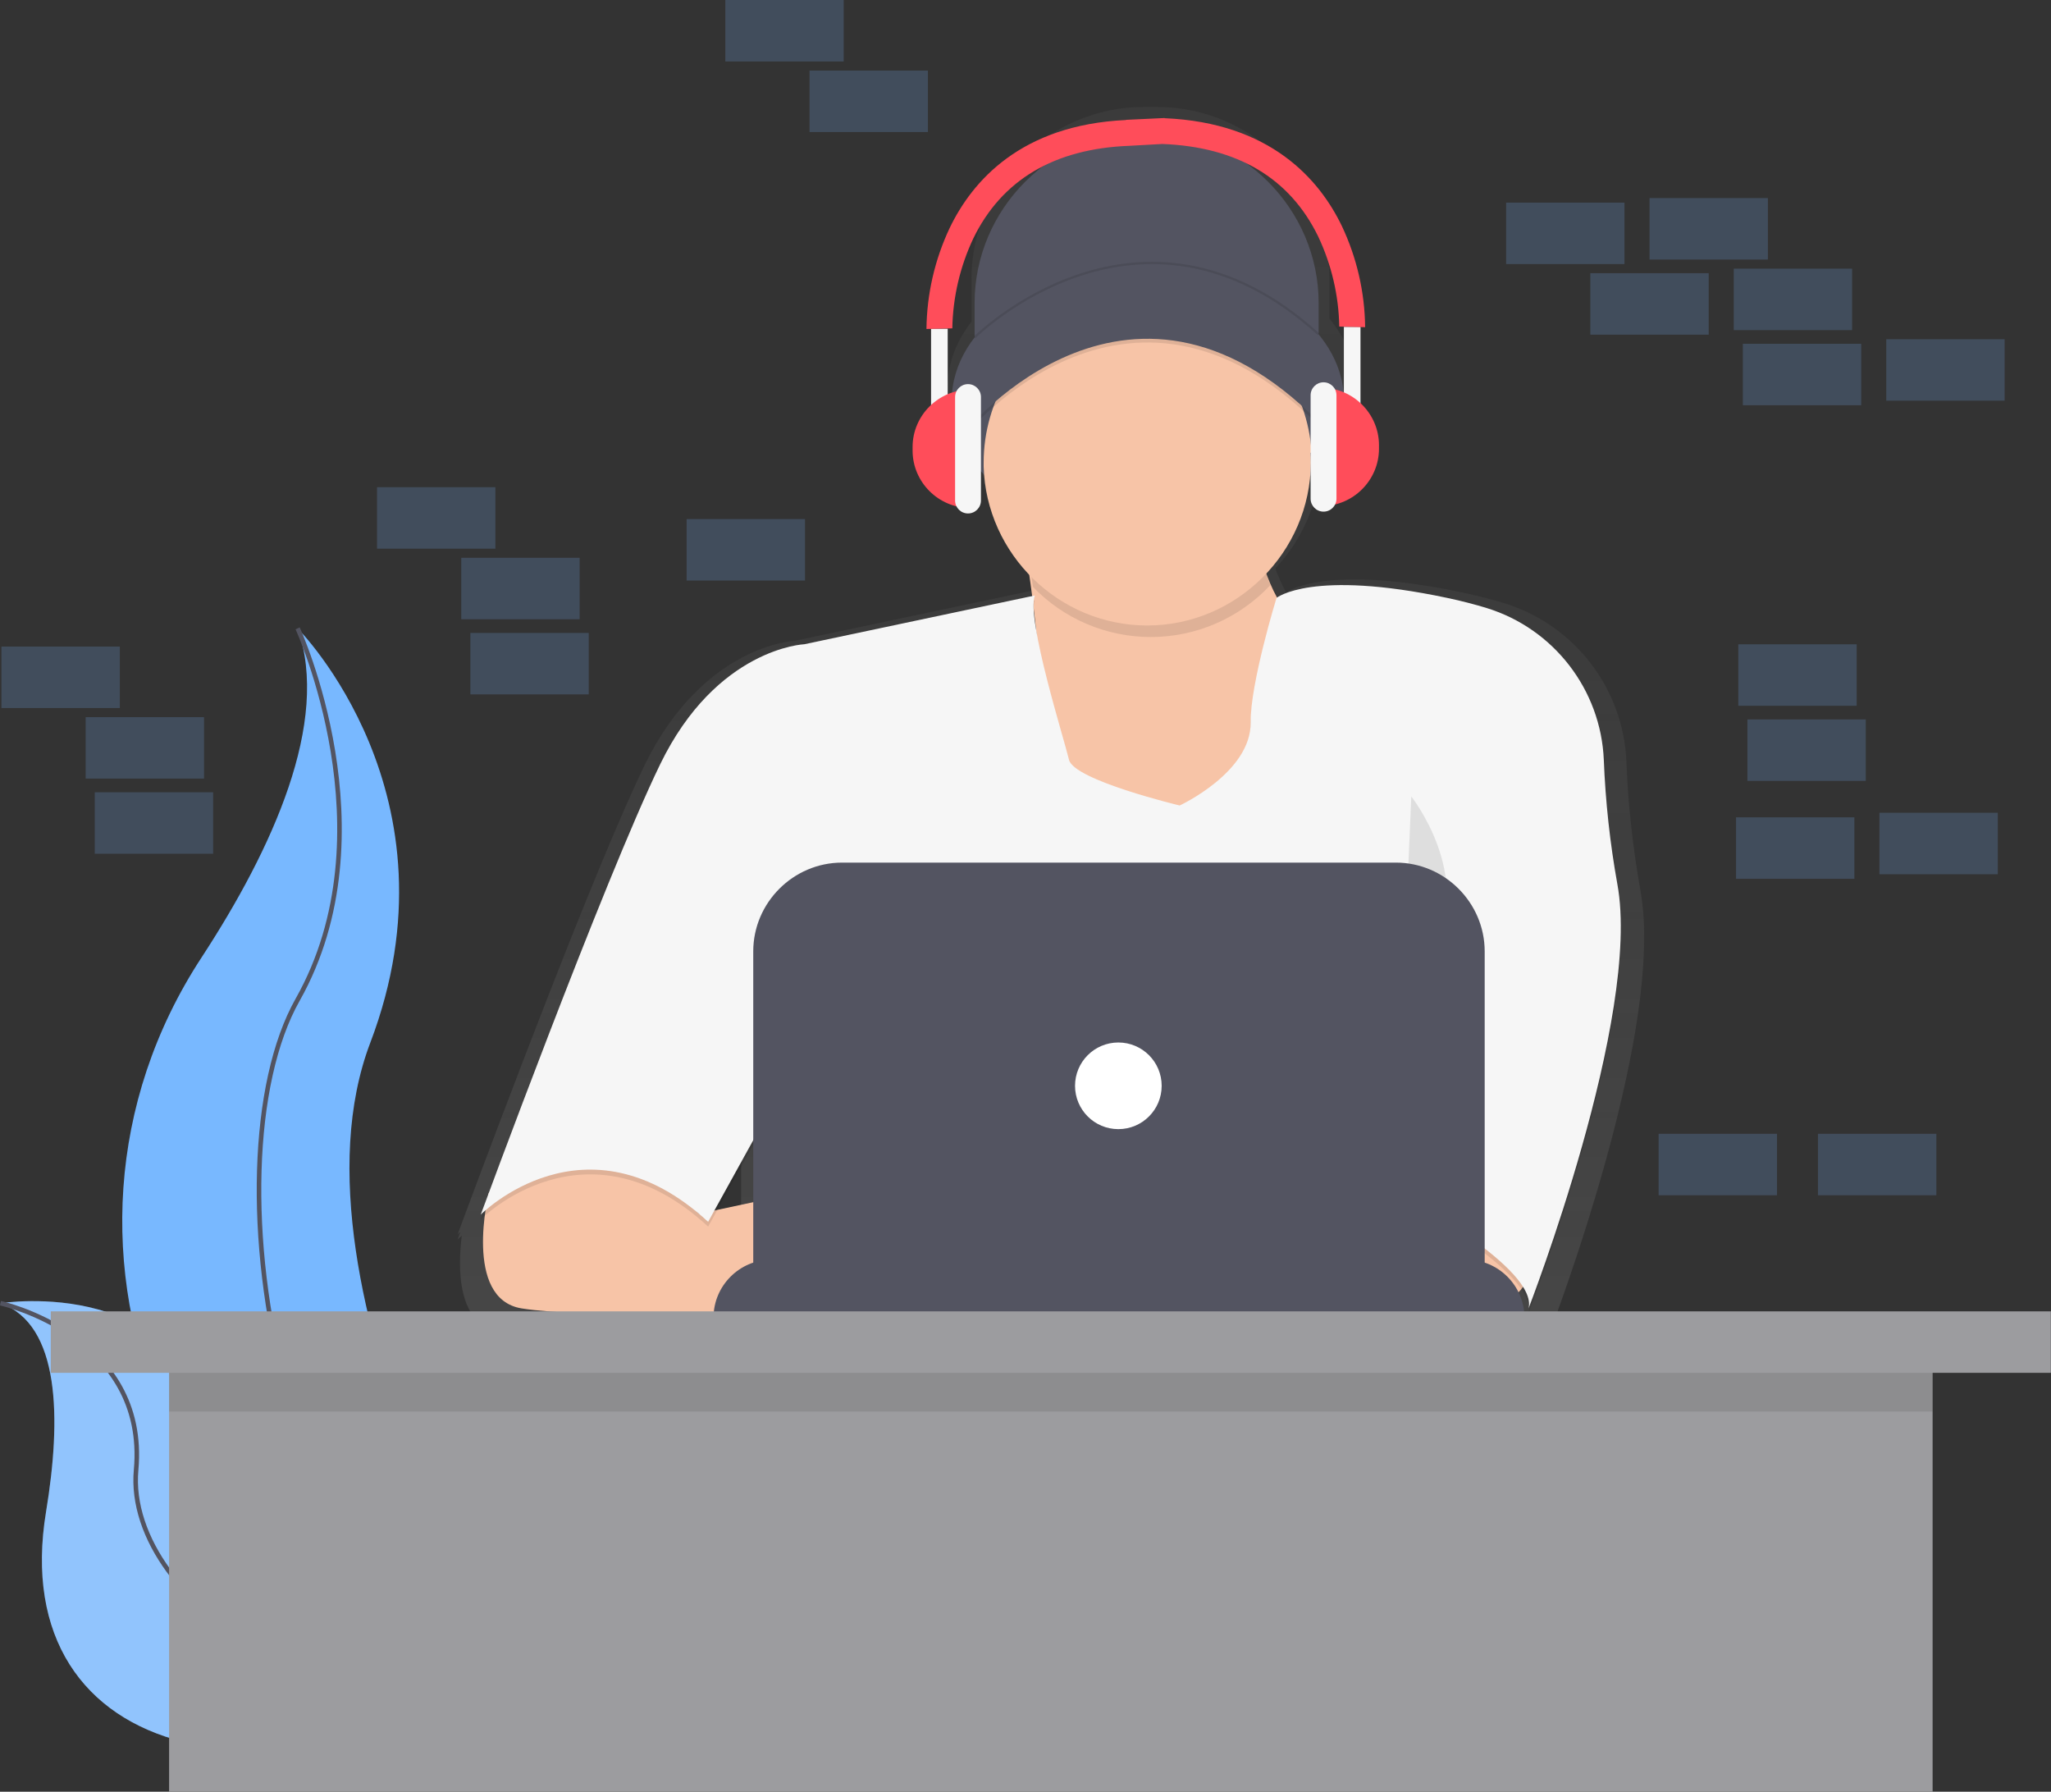 <?xml version="1.0" encoding="UTF-8" standalone="no"?>
<!DOCTYPE svg PUBLIC "-//W3C//DTD SVG 1.1//EN" "http://www.w3.org/Graphics/SVG/1.1/DTD/svg11.dtd">
<svg width="100%" height="100%" viewBox="0 0 901 787" version="1.1" xmlns="http://www.w3.org/2000/svg" xmlns:xlink="http://www.w3.org/1999/xlink" xml:space="preserve" xmlns:serif="http://www.serif.com/" style="fill-rule:evenodd;clip-rule:evenodd;stroke-miterlimit:10;">
    <rect x="0" y="0" width="901" height="787" fill="#333333" stroke="none"/>
    <rect x="763.63" y="283" width="52" height="27" style="fill:rgb(120,184,255);fill-opacity:0.2;"/>
    <rect x="767.63" y="316" width="52" height="27" style="fill:rgb(120,184,255);fill-opacity:0.2;"/>
    <rect x="724.63" y="87" width="52" height="27" style="fill:rgb(120,184,255);fill-opacity:0.2;"/>
    <rect x="761.63" y="118" width="52" height="27" style="fill:rgb(120,184,255);fill-opacity:0.2;"/>
    <rect x="661.63" y="89" width="52" height="27" style="fill:rgb(120,184,255);fill-opacity:0.2;"/>
    <rect x="828.63" y="149" width="52" height="27" style="fill:rgb(120,184,255);fill-opacity:0.2;"/>
    <rect x="765.63" y="151" width="52" height="27" style="fill:rgb(120,184,255);fill-opacity:0.2;"/>
    <rect x="698.63" y="120" width="52" height="27" style="fill:rgb(120,184,255);fill-opacity:0.2;"/>
    <rect x="825.63" y="357" width="52" height="27" style="fill:rgb(120,184,255);fill-opacity:0.2;"/>
    <rect x="762.63" y="359" width="52" height="27" style="fill:rgb(120,184,255);fill-opacity:0.2;"/>
    <g transform="matrix(1,0,0,1,-149.42,-56.5)">
        <path d="M280.17,332.5C280.17,332.5 353.46,405.79 312.09,514.5C270.72,623.21 383,804.14 383,804.14C383,804.14 381.8,803.96 379.57,803.57C229.05,777 154.26,604.85 238,477C269.08,429.41 294.62,373.64 280.17,332.5Z" style="fill:rgb(120,184,255);fill-rule:nonzero;"/>
    </g>
    <g transform="matrix(1,0,0,1,-149.42,-56.5)">
        <path d="M280.17,332.5C280.17,332.5 321.54,422.34 280.17,495.62C238.8,568.9 273.08,774.62 383.01,804.14" style="fill:none;fill-rule:nonzero;stroke:rgb(83,84,97);stroke-width:2px;"/>
    </g>
    <g transform="matrix(1,0,0,1,-149.42,-56.5)">
        <path d="M149.63,628.92C149.63,628.92 233.26,615.6 240.88,690.55C248.5,765.5 401.7,775.89 401.7,775.89C401.7,775.89 400.7,776.57 398.83,777.8C272.34,860.8 151.43,830.69 169.66,720.44C176.43,679.45 175.87,638.28 149.63,628.92Z" style="fill:rgb(120,184,255);fill-rule:nonzero;"/>
    </g>
    <g transform="matrix(1,0,0,1,-149.42,-56.5)">
        <path d="M149.63,628.92C149.63,628.92 233.26,615.6 240.88,690.55C248.5,765.5 401.7,775.89 401.7,775.89C401.7,775.89 400.7,776.57 398.83,777.8C272.34,860.8 151.43,830.69 169.66,720.44C176.43,679.45 175.87,638.28 149.63,628.92Z" style="fill:rgb(245,245,245);fill-opacity:0.2;fill-rule:nonzero;"/>
    </g>
    <g transform="matrix(1,0,0,1,-149.42,-56.5)">
        <path d="M149.63,628.92C149.63,628.92 214.54,643.17 209.21,702.19C203.88,761.21 305.61,832 401.7,775.89" style="fill:none;fill-rule:nonzero;stroke:rgb(83,84,97);stroke-width:2px;"/>
    </g>
    <rect x="0.63" y="284" width="52" height="27" style="fill:rgb(120,184,255);fill-opacity:0.2;"/>
    <rect x="37.63" y="315" width="52" height="27" style="fill:rgb(120,184,255);fill-opacity:0.2;"/>
    <rect x="318.63" y="0" width="52" height="27" style="fill:rgb(120,184,255);fill-opacity:0.2;"/>
    <rect x="728.63" y="498" width="52" height="27" style="fill:rgb(120,184,255);fill-opacity:0.2;"/>
    <rect x="41.63" y="348" width="52" height="27" style="fill:rgb(120,184,255);fill-opacity:0.2;"/>
    <rect x="355.63" y="31" width="52" height="27" style="fill:rgb(120,184,255);fill-opacity:0.2;"/>
    <rect x="165.63" y="214" width="52" height="27" style="fill:rgb(120,184,255);fill-opacity:0.2;"/>
    <rect x="202.63" y="245" width="52" height="27" style="fill:rgb(120,184,255);fill-opacity:0.2;"/>
    <rect x="301.63" y="228" width="52" height="27" style="fill:rgb(120,184,255);fill-opacity:0.2;"/>
    <rect x="206.63" y="278" width="52" height="27" style="fill:rgb(120,184,255);fill-opacity:0.2;"/>
    <rect x="798.63" y="498" width="52" height="27" style="fill:rgb(120,184,255);fill-opacity:0.2;"/>
    <g transform="matrix(1,0,0,1,-149.42,-56.5)">
        <path d="M870.07,447.61C866.703,428.872 864.638,409.923 863.89,390.9C862.531,358.875 841.051,330.998 810.43,321.52C804.97,319.84 798.96,318.27 792.32,316.86C734.12,304.5 716.44,315.29 714.43,316.71C712.728,313.616 711.247,310.404 710,307.1C709.9,306.76 709.81,306.42 709.71,306.1C721.226,293.819 728.247,277.99 729.62,261.21C739.33,251.37 745,239.49 745,226.7C745,215.7 740.8,205.38 733.45,196.45L733.45,179.07C733.45,137.614 699.336,103.5 657.88,103.5L651.75,103.5C610.294,103.5 576.18,137.614 576.18,179.07L576.18,197.8C569.51,206.41 565.73,216.24 565.73,226.68C565.73,239.2 571.17,250.84 580.51,260.56C581.786,277.954 589.129,294.36 601.25,306.9C601.66,309.74 602.08,312.79 602.49,316.01L498.39,338C498.39,338 458.25,339.65 432.39,393C410.52,438.19 367,554.29 354.11,588.85C351.78,595.11 350.46,598.7 350.46,598.7C350.46,598.7 350.89,598.27 351.7,597.53L350.46,600.9C350.46,600.9 351.09,600.26 352.29,599.21C350.47,613.67 350.21,638.5 369.15,641.59C385.03,644.18 425.95,645.25 456.86,645.68L459,645.68C479.49,645.95 495.08,645.95 495.08,645.95L495.08,645.68L827.52,645.68L827.52,642.27C827.524,639.177 826.901,636.116 825.69,633.27L826.15,632.71C827.929,635.059 829.113,637.804 829.6,640.71C829.562,640.993 829.508,641.273 829.44,641.55L829.64,641.04C829.718,641.948 829.651,642.863 829.44,643.75C829.229,644.637 872.09,533.86 871.63,468.24C871.752,461.33 871.23,454.423 870.07,447.61ZM604.22,330.86C603.669,327.725 603.315,324.559 603.16,321.38C603.005,318.201 603.16,321.32 603.16,321.29C603.53,324.38 603.89,327.58 604.22,330.86ZM475,566.9L475,593.09L458.6,596.6L475,566.9Z" style="fill:url(#_Linear1);fill-rule:nonzero;"/>
    </g>
    <path d="M503.71,57.57C545.166,57.57 579.28,91.684 579.28,133.14L579.28,165.38L428.14,165.38L428.14,133.14C428.14,91.684 462.254,57.57 503.71,57.57Z" style="fill:rgb(83,84,97);fill-rule:nonzero;"/>
    <ellipse cx="504.24" cy="175.95" rx="86.14" ry="59.19" style="fill:rgb(83,84,97);"/>
    <g transform="matrix(1,0,0,1,-149.42,-56.5)">
        <path d="M598.44,289.79C598.44,289.79 616.44,383.86 598.44,409.23C580.44,434.6 653.44,444.64 653.44,444.64L729,417.16L739.57,349.51C739.57,349.51 693.57,323.61 703.1,271.29L598.44,289.79Z" style="fill:rgb(247,196,167);fill-rule:nonzero;"/>
    </g>
    <g transform="matrix(1,0,0,1,-149.42,-56.5)">
        <path d="M821.46,606.89C821.46,606.89 826.22,627.5 800.32,631.2C785.027,633.45 769.475,633.264 754.24,630.65L748.53,578.88L808.78,578.88L821.46,606.89Z" style="fill:rgb(247,196,167);fill-rule:nonzero;"/>
    </g>
    <g transform="matrix(1,0,0,1,-149.42,-56.5)">
        <path d="M364.12,580.51C364.12,580.51 352.68,627 378.58,631.2C404.48,635.4 499.58,635.43 499.58,635.43L499.58,580.43L456.52,589.63L416.1,550.87L364.12,580.51Z" style="fill:rgb(247,196,167);fill-rule:nonzero;"/>
    </g>
    <g transform="matrix(1,0,0,1,-149.42,-56.5)">
        <path d="M604,320.18L502.79,341.58C502.79,341.58 464.21,343.17 439.37,394.43C414.53,445.69 360.62,592.09 360.62,592.09C360.62,592.09 406.62,545.58 460.51,595.26L496.45,530.26L488.52,633.32L767,633.32L767,584.69C767,584.69 825.13,615.87 820.91,633.31C820.91,633.31 870.66,505.13 859.91,446.88C856.674,428.872 854.689,410.662 853.97,392.38C852.672,361.6 832.024,334.807 802.59,325.71C797.35,324.1 791.59,322.59 785.19,321.24C725.47,308.56 710.19,321.24 710.19,321.24C710.19,321.24 698.62,358.88 698.83,375.94C699.09,397.87 667.65,412.41 667.65,412.41C667.65,412.41 621.14,401.31 619.03,392.33C616.92,383.35 600.28,330.75 604,320.18Z" style="fill-opacity:0.1;fill-rule:nonzero;"/>
    </g>
    <g transform="matrix(1,0,0,1,-149.42,-56.5)">
        <path d="M604,318.07L502.79,339.47C502.79,339.47 464.21,341.06 439.37,392.32C414.53,443.58 360.61,590 360.61,590C360.61,590 406.61,543.49 460.5,593.17L496.44,528.17L488.51,631.2L767,631.2L767,582.58C767,582.58 825.13,613.76 820.91,631.2C820.91,631.2 870.66,503.02 859.91,444.77C856.674,426.762 854.689,408.552 853.97,390.27C852.672,359.49 832.024,332.697 802.59,323.6C797.35,321.99 791.59,320.48 785.19,319.13C725.47,306.45 710.19,319.13 710.19,319.13C710.19,319.13 698.62,356.77 698.83,373.83C699.09,395.76 667.65,410.3 667.65,410.3C667.65,410.3 621.14,399.2 619.03,390.22C616.92,381.24 600.28,328.64 604,318.07Z" style="fill:rgb(246,246,246);fill-rule:nonzero;"/>
    </g>
    <g transform="matrix(1,0,0,1,-149.42,-56.5)">
        <path d="M707.42,313.58C703.169,301.545 702.216,288.588 704.66,276.06L600,294.55C600,294.55 601.51,302.46 603.22,314.31C616.759,328.359 635.452,336.305 654.963,336.305C674.823,336.305 693.821,328.072 707.4,313.58L707.42,313.58Z" style="fill-opacity:0.1;fill-rule:nonzero;"/>
    </g>
    <g transform="matrix(1,0,0,1,-149.42,-56.5)">
        <path d="M725.27,259.67C725.099,298.984 692.705,331.237 653.391,331.237C614.733,331.237 582.644,300.052 581.54,261.41L581.54,259.67C581.533,232.257 597.207,207.13 621.83,195.08C623.983,194.027 626.197,193.08 628.47,192.24C640.293,187.894 653.048,186.708 665.47,188.8C698.132,194.362 722.911,221.839 725.08,254.9C725.207,256.48 725.27,258.07 725.27,259.67Z" style="fill:rgb(247,196,167);fill-rule:nonzero;"/>
    </g>
    <g transform="matrix(1,0,0,1,-149.42,-56.5)">
        <path d="M683.37,194.32C677.681,191.707 671.673,189.854 665.5,188.81C670.561,189.975 675.084,192.816 678.33,196.87C679.921,199.034 681.241,201.385 682.26,203.87C662.912,195.41 640.792,195.868 621.81,205.12C626.32,215.01 640.31,220.4 649.65,224.01C659.877,227.957 670.21,231.567 680.65,234.84L671.41,227.34L692.28,230.66C692.505,226.507 692.011,222.345 690.82,218.36C694.82,221.58 700.12,222.66 704.46,225.36C712.59,230.49 715.98,240.36 720.41,248.91C721.58,251.17 722.96,253.48 725.07,254.91C723.335,228.631 707.296,205.327 683.37,194.32Z" style="fill:rgb(247,196,167);fill-rule:nonzero;stroke:rgb(247,196,167);stroke-width:1px;stroke-linejoin:round;stroke-miterlimit:2;"/>
    </g>
    <g transform="matrix(1,0,0,1,-149.42,-56.5)">
        <path d="M573.33,247.82C573.33,247.82 647.33,155.82 732.94,247.82L725.54,227.21C725.54,227.21 685.37,168.55 656.84,181.21C628.31,193.87 600.29,202.88 600.29,202.88L573.33,247.82Z" style="fill-opacity:0.1;fill-rule:nonzero;"/>
    </g>
    <g transform="matrix(1,0,0,1,-149.42,-56.5)">
        <path d="M573.33,246.19C573.33,246.19 647.33,154.19 732.94,246.19L725.54,225.58C725.54,225.58 685.37,166.92 656.84,179.58C628.31,192.24 600.29,201.25 600.29,201.25L573.33,246.19Z" style="fill:rgb(83,84,97);fill-rule:nonzero;"/>
    </g>
    <g transform="matrix(1,0,0,1,-149.42,-56.5)">
        <path d="M512.55,444.38C512.55,444.38 496.7,486.66 518.89,524.71C541.08,562.76 499.34,578.62 499.34,578.62" style="fill-opacity:0.1;fill-rule:nonzero;"/>
    </g>
    <g transform="matrix(1,0,0,1,-149.42,-56.5)">
        <path d="M769.4,406.33C769.4,406.33 796.88,441.21 778.91,472.39C760.94,503.57 762,578.62 762,578.62" style="fill-opacity:0.1;fill-rule:nonzero;"/>
    </g>
    <path d="M338.82,553.3L644.29,553.3C658.208,553.3 669.66,564.752 669.66,578.67L313.46,578.67C313.46,564.756 324.906,553.305 338.82,553.3Z" style="fill:rgb(83,84,97);fill-rule:nonzero;"/>
    <path d="M369.9,378.89L613.22,378.89C634.615,378.89 652.22,396.495 652.22,417.89L652.22,559.11L330.9,559.11L330.9,417.89C330.9,396.495 348.505,378.89 369.9,378.89Z" style="fill:rgb(83,84,97);fill-rule:nonzero;"/>
    <circle cx="491.29" cy="476.93" r="19.03" style="fill:white;"/>
    <g transform="matrix(1,0,0,1,-149.42,-56.5)">
        <path d="M577.56,204.7C577.56,204.7 650.28,132.02 728.71,203.37" style="fill:none;fill-rule:nonzero;stroke:black;stroke-opacity:0.1;stroke-width:1px;"/>
    </g>
    <rect x="590.36" y="143.57" width="7.3" height="41.39" style="fill:rgb(246,246,246);"/>
    <path d="M580.62,170.35C594.422,170.35 605.78,181.708 605.78,195.51L605.78,197.13C605.78,210.932 594.422,222.29 580.62,222.29L580.62,170.35Z" style="fill:rgb(255,77,90);fill-rule:nonzero;"/>
    <path d="M587.11,173.6C587.11,170.465 584.565,167.92 581.43,167.92C578.295,167.92 575.75,170.465 575.75,173.6L575.75,219.05C575.75,222.185 578.295,224.73 581.43,224.73C584.565,224.73 587.11,222.185 587.11,219.05L587.11,173.6Z" style="fill:rgb(246,246,246);"/>
    <g transform="matrix(-1,7.65714e-16,-7.65714e-16,-1,974.76,386.65)">
        <rect x="558.44" y="200.88" width="7.3" height="41.39" style="fill:rgb(246,246,246);"/>
    </g>
    <g transform="matrix(-1,-7.65714e-16,7.65714e-16,-1,976.38,450.76)">
        <path d="M550.32,227.66C564.122,227.66 575.48,239.018 575.48,252.82L575.48,254.44C575.48,268.242 564.122,279.6 550.32,279.6L550.32,227.66Z" style="fill:rgb(255,77,90);fill-rule:nonzero;"/>
    </g>
    <g transform="matrix(-1,7.65714e-16,-7.65714e-16,-1,999.92,450.76)">
        <path d="M580.35,230.91C580.35,227.775 577.805,225.23 574.67,225.23C571.535,225.23 568.99,227.775 568.99,230.91L568.99,276.36C568.99,279.495 571.535,282.04 574.67,282.04C577.805,282.04 580.35,279.495 580.35,276.36L580.35,230.91Z" style="fill:rgb(246,246,246);"/>
    </g>
    <g transform="matrix(1,0,0,1,-149.42,-56.5)">
        <path d="M738.92,155.83C729.03,135.27 707.49,110.41 661.06,108.42L661.06,108.36L660.5,108.36L644.05,109.14L644.05,109.22C597.93,111.34 576.49,136.11 566.63,156.6C560.063,170.49 556.577,185.637 556.41,201L562.09,200.86L567.77,200.73C568.015,187.052 571.161,173.581 577,161.21C589.52,135.49 612.56,121.82 645.47,120.55L660.02,119.74C692.95,121 716,134.69 728.51,160.4C734.358,172.776 737.511,186.254 737.76,199.94L743.44,200.07L749.12,200.21C748.957,184.855 745.477,169.715 738.92,155.83Z" style="fill:rgb(255,77,90);fill-rule:nonzero;"/>
    </g>
    <rect x="74.28" y="579" width="774.71" height="208" style="fill:rgb(156,156,159);"/>
    <rect x="74.28" y="593" width="774.71" height="27" style="fill-opacity:0.1;"/>
    <rect x="22.31" y="576" width="878.63" height="27" style="fill:rgb(156,156,159);"/>
    <defs>
        <linearGradient id="_Linear1" x1="0" y1="0" x2="1" y2="0" gradientUnits="userSpaceOnUse" gradientTransform="matrix(3.32185e-14,-542.5,542.5,3.32185e-14,611.05,646)"><stop offset="0" style="stop-color:rgb(128,128,128);stop-opacity:0.25"/><stop offset="0.54" style="stop-color:rgb(128,128,128);stop-opacity:0.12"/><stop offset="1" style="stop-color:rgb(128,128,128);stop-opacity:0.1"/></linearGradient>
    </defs>
</svg>
